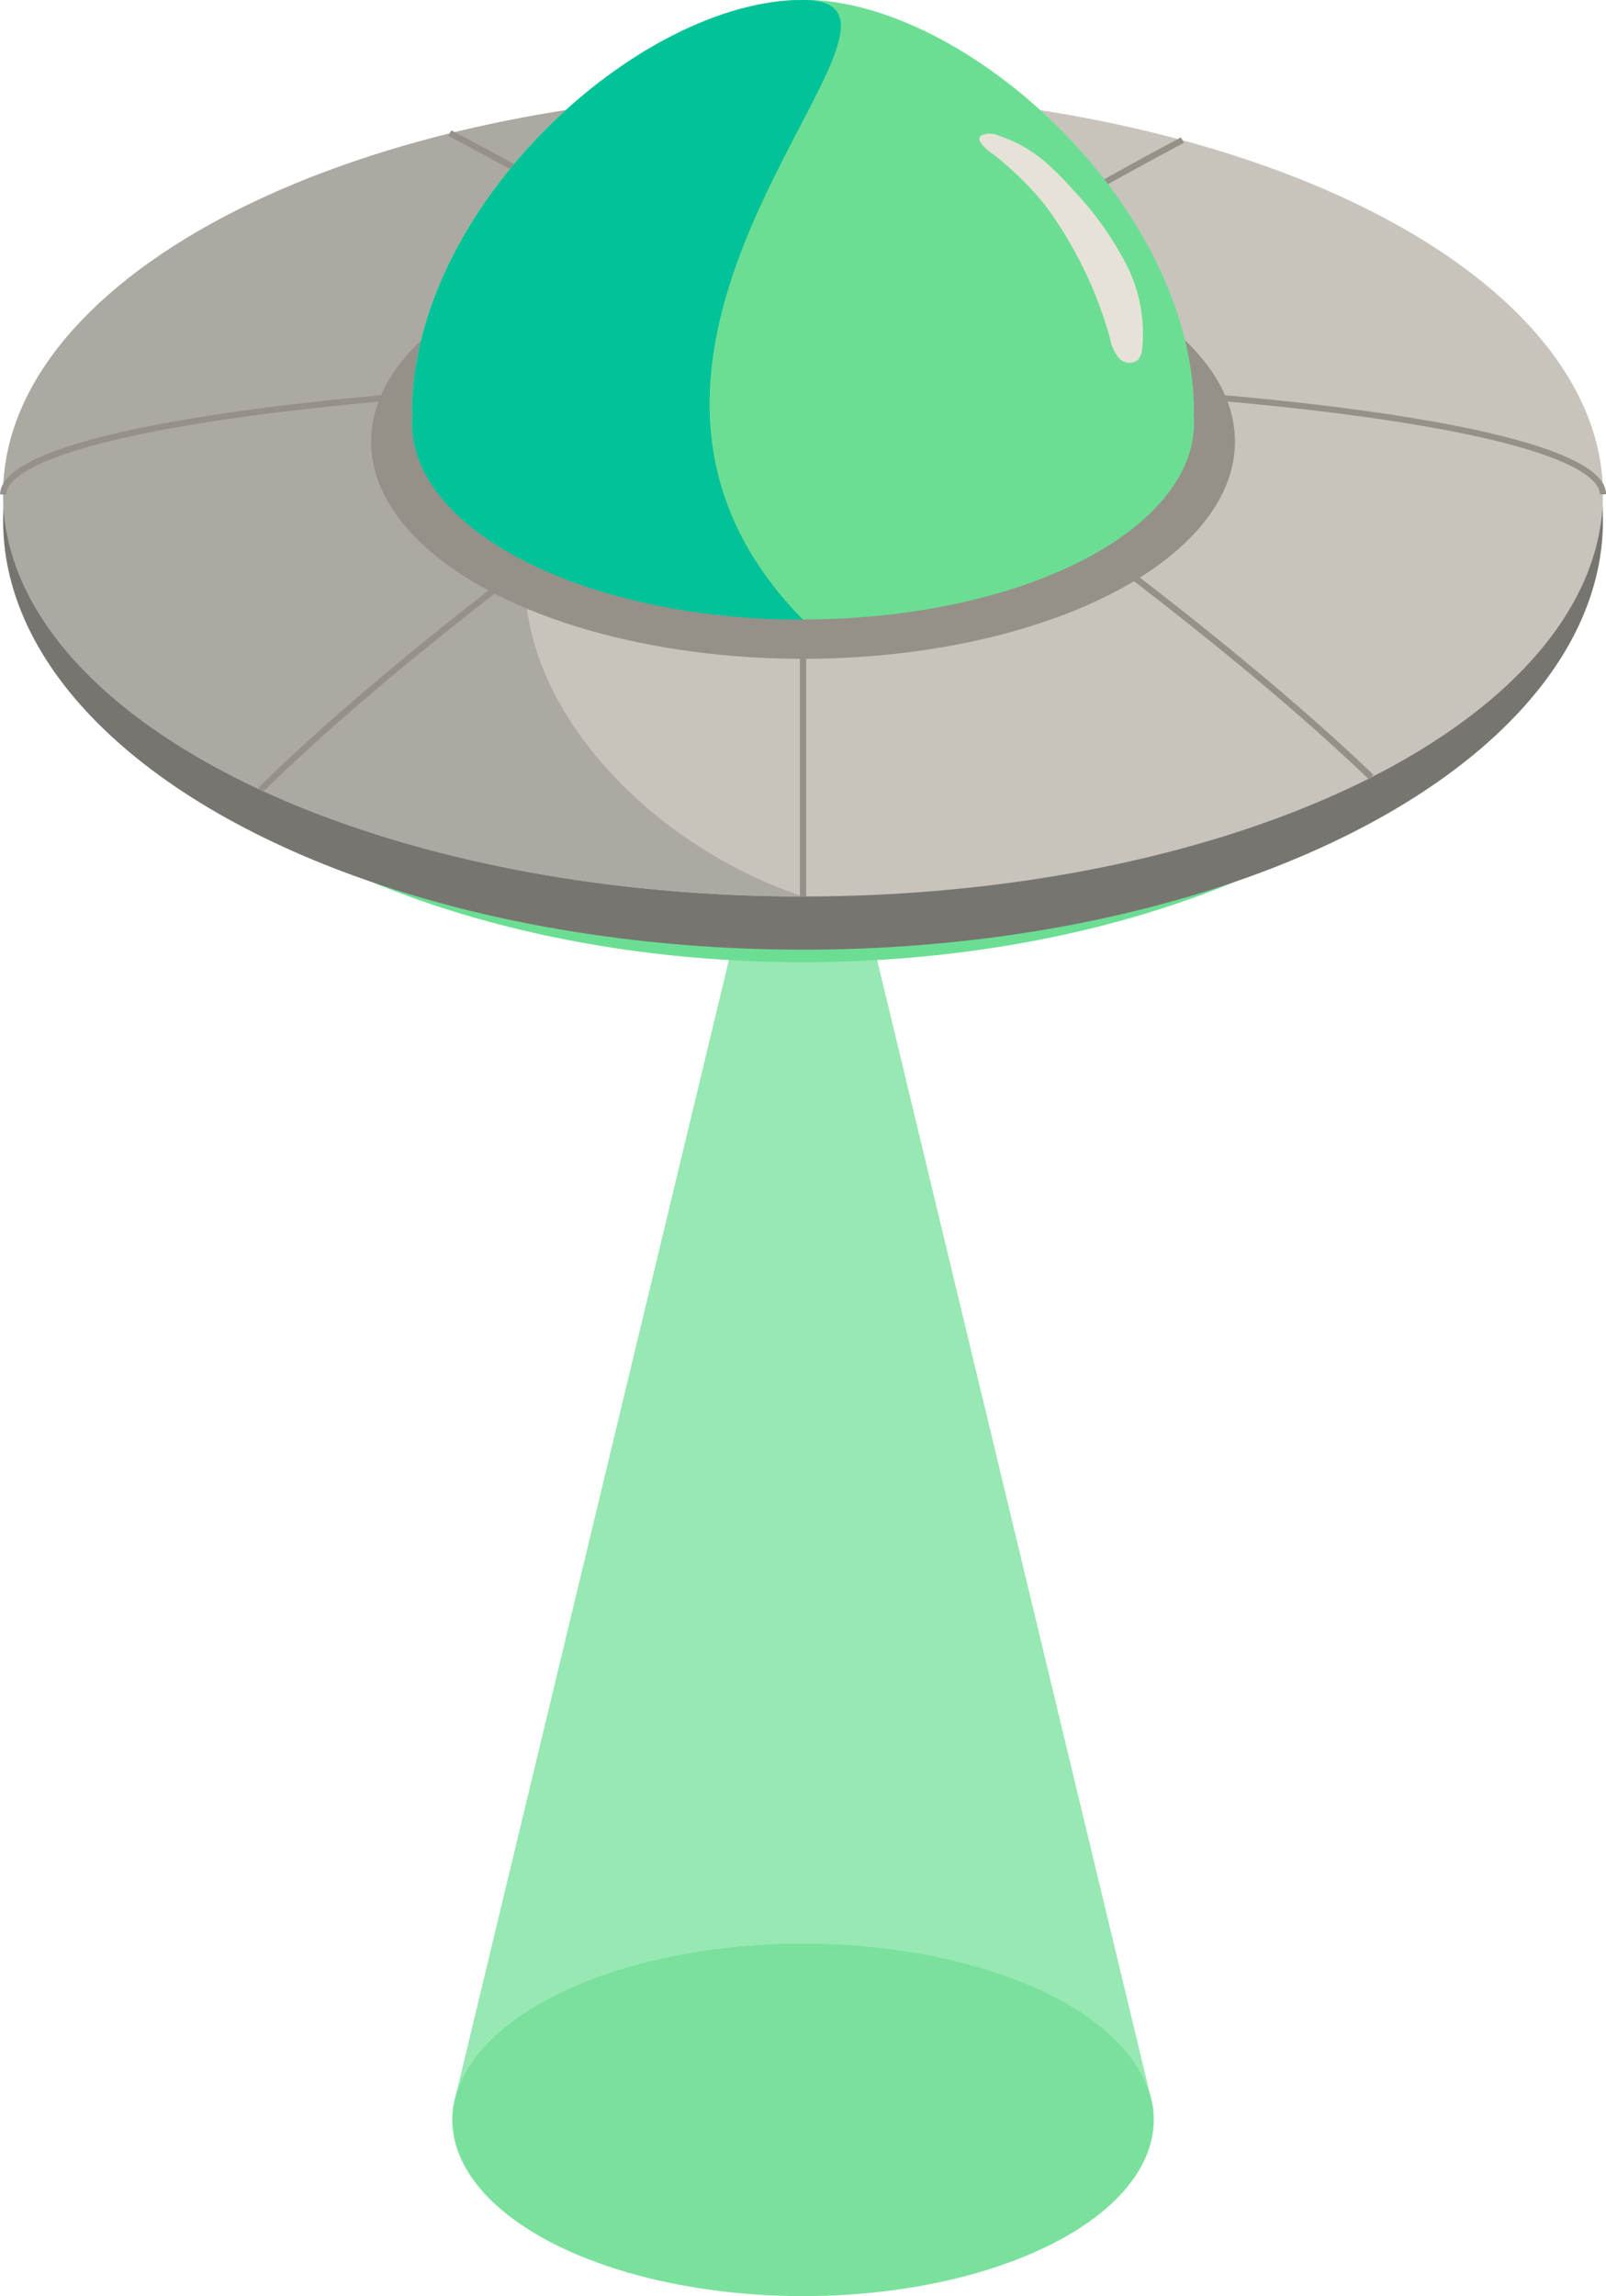<svg id="PEOPLE" xmlns="http://www.w3.org/2000/svg" viewBox="0 0 256.67 366.75"><defs><style>.cls-1,.cls-2,.cls-3{fill:#6cde93;}.cls-1{opacity:0.9;}.cls-2{opacity:0.7;}.cls-4{fill:#777570;}.cls-5{fill:#c8c4bc;}.cls-6{fill:#aca9a2;}.cls-7{fill:#959189;}.cls-8{fill:#02c299;}.cls-9{fill:#e7e2d8;}</style></defs><title>UFO-01</title><ellipse class="cls-1" cx="128.34" cy="338.58" rx="56.05" ry="28.17"/><path class="cls-2" d="M155,337.71c28,0,51.24,10.33,55.39,23.83l-50.57-210.1h-9.64L99.61,361.54C103.76,348,127,337.71,155,337.71Z" transform="translate(-26.66 -27.29)"/><path class="cls-2" d="M211.05,364.29l-.25-1c.06.35.12.69.16,1Z" transform="translate(-26.66 -27.29)"/><path class="cls-2" d="M99.2,363.25l-.25,1H99C99.08,363.94,99.13,363.6,99.2,363.25Z" transform="translate(-26.66 -27.29)"/><ellipse class="cls-3" cx="128.34" cy="85.2" rx="118.34" ry="68.49"/><ellipse class="cls-4" cx="128.34" cy="83.2" rx="127.84" ry="68.49"/><ellipse class="cls-5" cx="128.34" cy="78.95" rx="127.84" ry="64.24"/><path class="cls-6" d="M116.86,100C136.72,70.62,225.6,42,155,42S27.16,70.77,27.16,106.24,84.4,170.48,155,170.48C124.86,160.54,97.93,128.05,116.86,100Z" transform="translate(-26.66 -27.29)"/><path class="cls-7" d="M283.34,106.24h-1c0-2.12-3.61-7.55-37-12.27-24.12-3.41-56.2-5.29-90.32-5.29S88.8,90.56,64.68,94c-33.41,4.72-37,10.15-37,12.27h-1c0-6.54,20.6-10.82,37.88-13.26,24.16-3.42,56.29-5.3,90.46-5.3s66.3,1.88,90.46,5.3C262.74,95.42,283.34,99.7,283.34,106.24Z" transform="translate(-26.66 -27.29)"/><path class="cls-7" d="M68.67,153.81l-.7-.72c17.71-17.43,46.86-40.31,80-62.76,23.92-16.23,47.24-30.44,67.43-41.1l.47.88C195.67,60.75,172.38,75,148.49,91.16,115.44,113.58,86.34,136.41,68.67,153.81Z" transform="translate(-26.66 -27.29)"/><path class="cls-7" d="M245.47,151.81c-17.83-17.12-46.18-39.23-77.76-60.65C143.28,74.58,118.64,59.63,98.32,49l.46-.89c20.35,10.61,45,25.59,69.49,42.18,31.63,21.45,60,43.6,77.89,60.75Z" transform="translate(-26.66 -27.29)"/><rect class="cls-7" x="127.84" y="90.17" width="1" height="53.02"/><ellipse class="cls-7" cx="128.34" cy="70.54" rx="69.03" ry="34.69"/><ellipse class="cls-3" cx="128.34" cy="67.54" rx="62.49" ry="31.4"/><path class="cls-3" d="M217.49,93.25c0-32.93-36.26-66-62.49-66s-62.49,33-62.49,66" transform="translate(-26.66 -27.29)"/><path class="cls-8" d="M155,27.29c-26.23,0-62.49,33-62.49,66h.08c0,.52-.08,1-.08,1.59,0,17.34,28,31.4,62.49,31.4C110.86,81.42,181.23,27.29,155,27.29Z" transform="translate(-26.66 -27.29)"/><path class="cls-9" d="M186.55,49.06a27.22,27.22,0,0,1,2.85,1.19A24,24,0,0,1,195,54.33c.63.6,1.23,1.21,1.83,1.83l.27.29c.52.55,1,1.11,1.53,1.67a51.41,51.41,0,0,1,8,11.35A24.16,24.16,0,0,1,209.2,83a2.94,2.94,0,0,1-.68,1.78,2.24,2.24,0,0,1-3.06-.33,6.88,6.88,0,0,1-1.39-3.08,65,65,0,0,0-8.84-19.14A35.78,35.78,0,0,0,191,57a53.24,53.24,0,0,0-5-4.6c-.66-.51-3.93-2.65-2.41-3.53a3.42,3.42,0,0,1,2.86.17Z" transform="translate(-26.66 -27.29)"/></svg>